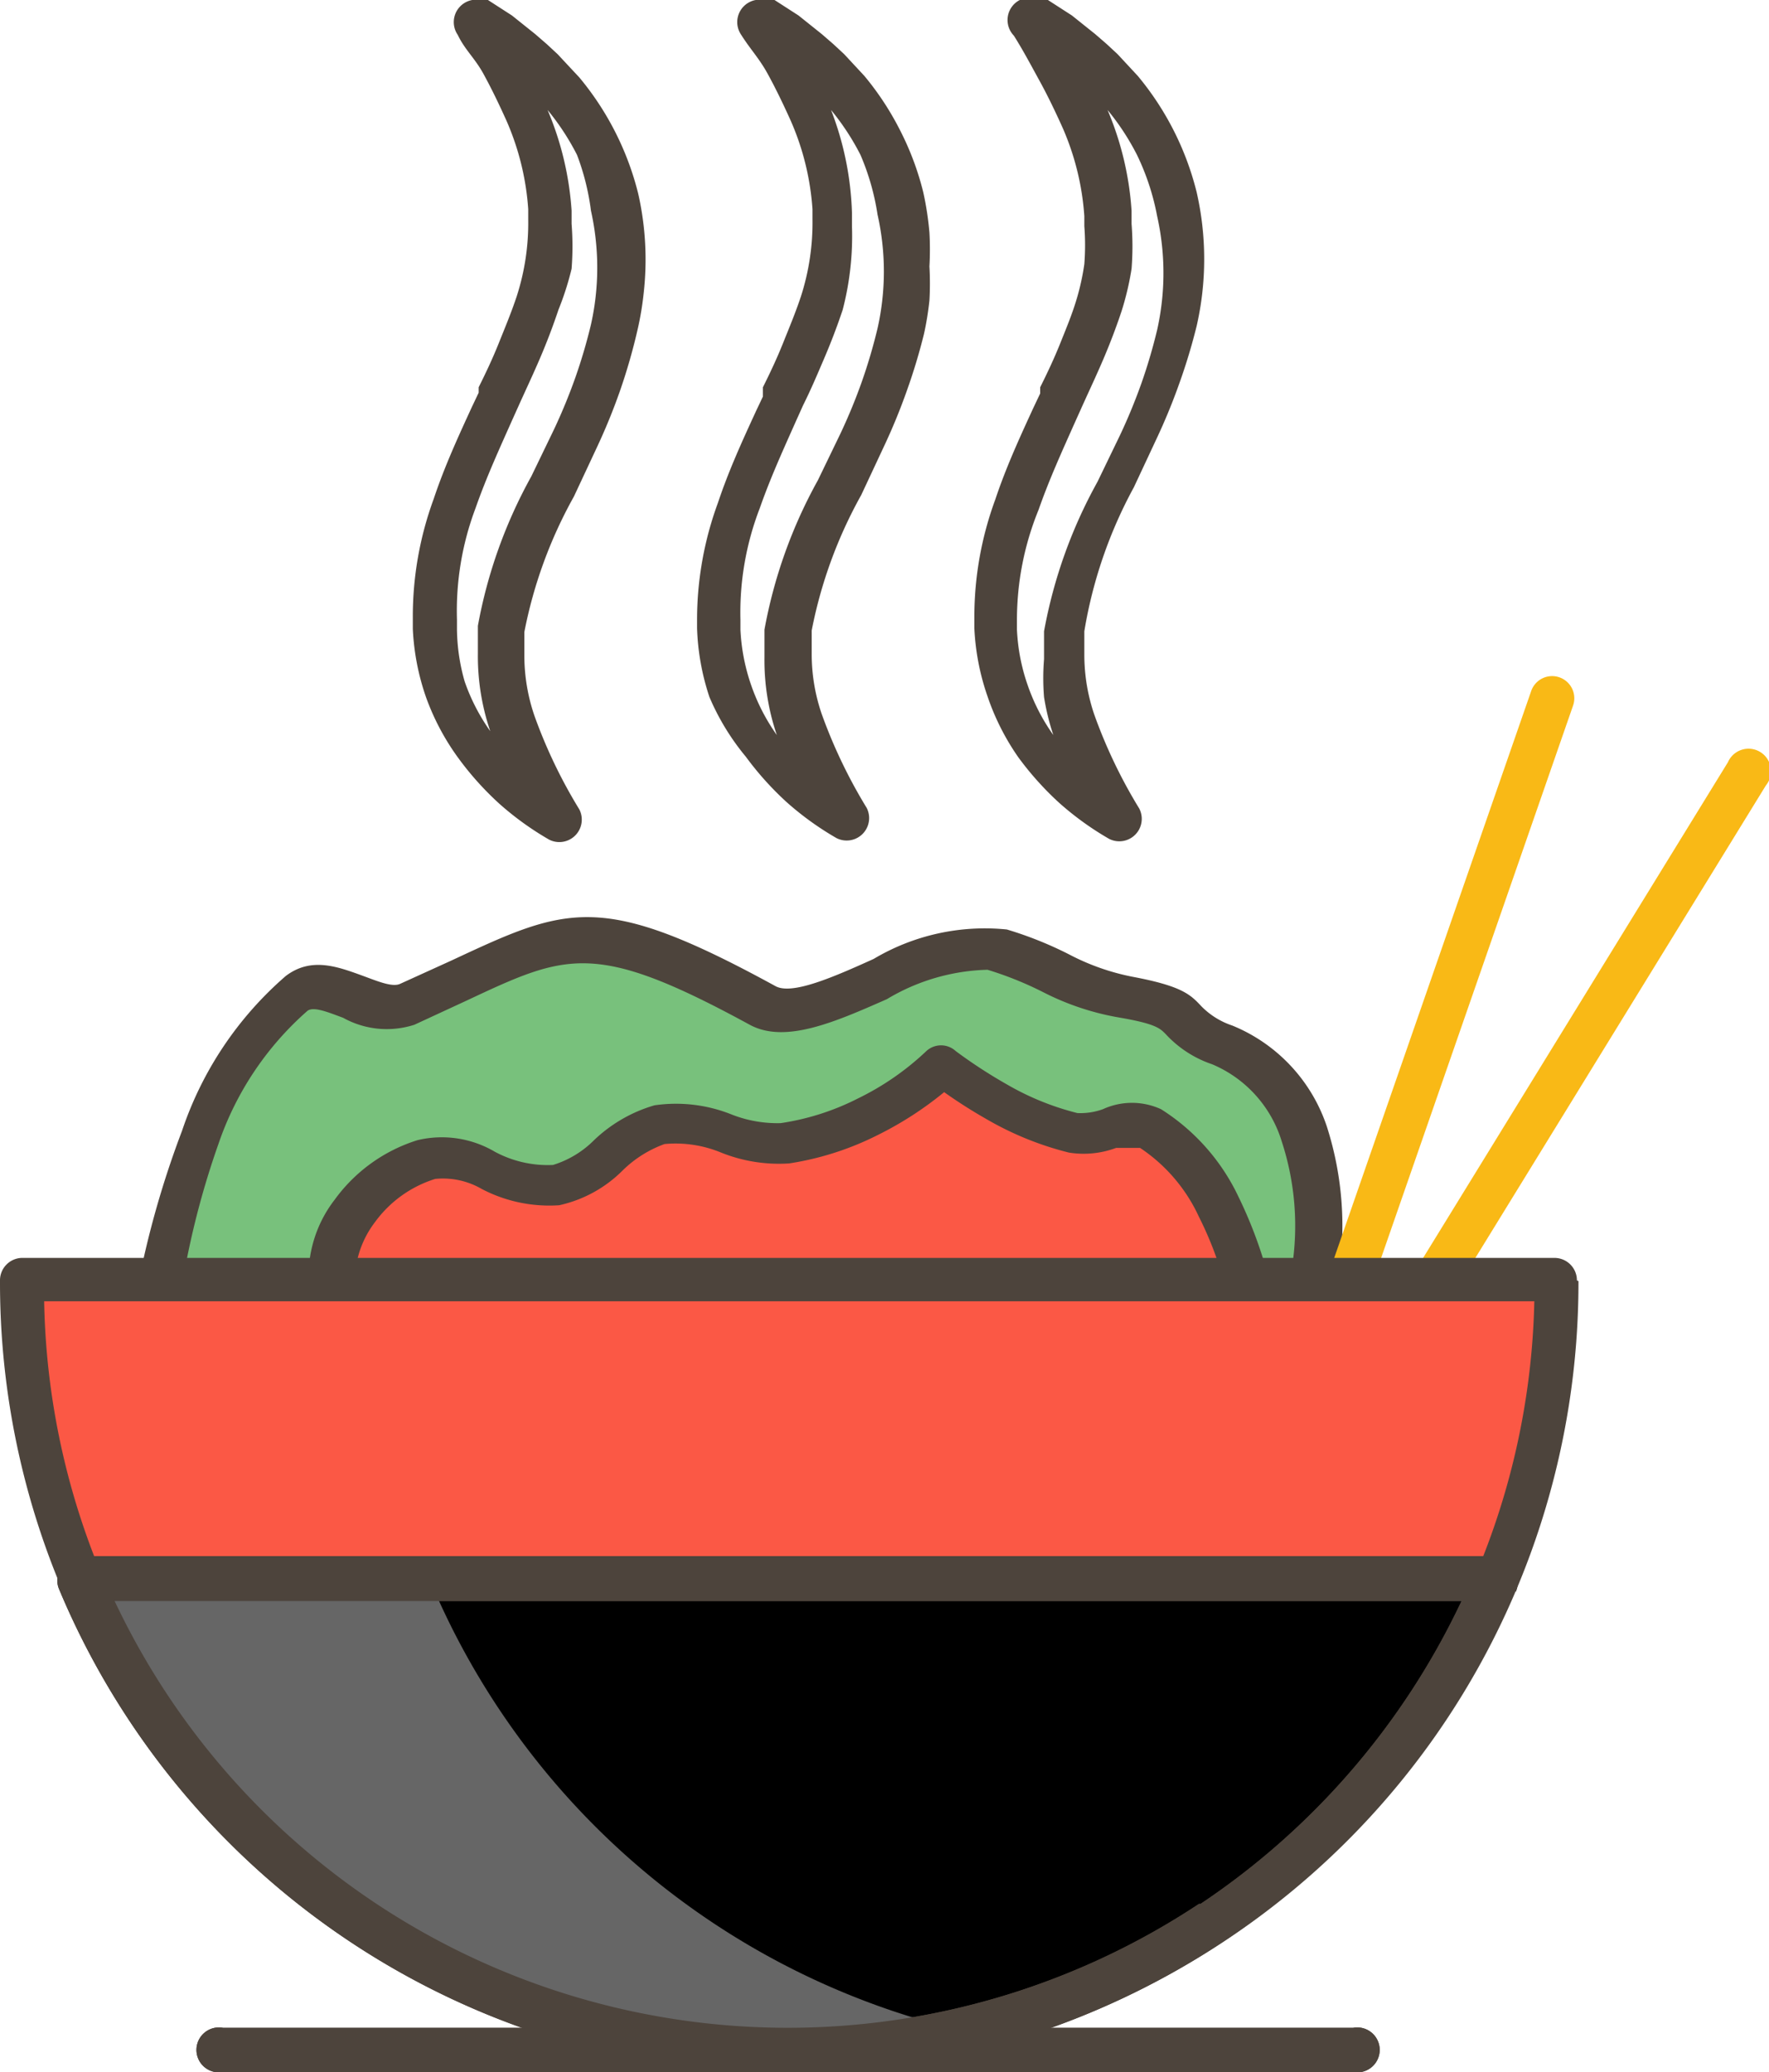 <svg xmlns="http://www.w3.org/2000/svg" viewBox="0 0 22.84 26.75"><defs><style>.cls-1{fill:#78c17c;}.cls-1,.cls-4,.cls-5,.cls-6{fill-rule:evenodd;}.cls-2{fill:#4d443c;}.cls-3{fill:#f9b916;}.cls-4{fill:#fb5845;}.cls-6{fill:#666;}</style></defs><title>1_1</title><g id="Layer_2" data-name="Layer 2"><g id="Layer_1-2" data-name="Layer 1"><path class="cls-1" d="M2,16.66H16.92c.17-.79.23-2.59-1.16-3.15-.76-.31-.27-.44-1.24-.61a15,15,0,0,1-1.65-.61c-.78-.22-2.36,1.08-3,.73-2.42-1.33-2.6-.89-4.59,0-.44.19-1-.44-1.43-.14-1.12.85-1.6,2.8-1.8,3.81"/><path class="cls-2" d="M16.92,16.94H2a.29.29,0,0,1-.22-.34,12.11,12.11,0,0,1,.57-2,4.56,4.56,0,0,1,1.34-2c.33-.25.67-.12,1,0,.19.07.38.15.48.1l.66-.3c1.5-.7,1.93-.9,4.18.33.21.12.74-.11,1.27-.35A2.81,2.81,0,0,1,13,12a4.83,4.83,0,0,1,.8.32,3,3,0,0,0,.82.29c.64.12.75.23.89.38a1,1,0,0,0,.4.25,2.14,2.14,0,0,1,1.22,1.3,4.2,4.2,0,0,1,.11,2.16.29.29,0,0,1-.28.24M2.39,16.37H16.68a3.5,3.5,0,0,0-.13-1.63,1.58,1.58,0,0,0-.9-1,1.44,1.44,0,0,1-.6-.39c-.07-.07-.12-.13-.58-.21a3.42,3.42,0,0,1-1-.33h0a4.49,4.49,0,0,0-.72-.29,2.65,2.65,0,0,0-1.3.38c-.66.29-1.31.58-1.77.33-2-1.09-2.36-.92-3.66-.31l-.67.31a1.16,1.16,0,0,1-.92-.09c-.19-.07-.38-.15-.46-.09a4,4,0,0,0-1.15,1.72A10.77,10.77,0,0,0,2.39,16.37Z"/><path class="cls-3" d="M18.68,16.84a.29.29,0,0,1-.49-.3l4.12-6.7a.29.29,0,1,1,.49.3Z"/><path class="cls-3" d="M17.61,16.88a.29.29,0,0,1-.54-.19l2.7-7.77a.28.28,0,0,1,.54.19Z"/><path class="cls-4" d="M16.12,16.66H4.28A1.6,1.6,0,0,1,5.48,15c.53-.17,1,.43,1.69.33.48-.07.83-.67,1.33-.78s1.12.32,1.63.24a3.91,3.91,0,0,0,2-1,4.87,4.87,0,0,0,1.7.86c.32.07.73-.24,1-.08a3.44,3.44,0,0,1,1.26,2.09"/><path class="cls-2" d="M4.55,16.37h11.2a4.54,4.54,0,0,0-.27-.66,2.14,2.14,0,0,0-.76-.89s-.17,0-.31,0a1.2,1.2,0,0,1-.61.06,4.07,4.07,0,0,1-1.06-.43,6.47,6.47,0,0,1-.55-.35,4.48,4.48,0,0,1-.85.55,3.82,3.82,0,0,1-1.15.37,2,2,0,0,1-.88-.14,1.54,1.54,0,0,0-.73-.11,1.5,1.5,0,0,0-.54.34,1.66,1.66,0,0,1-.82.45,1.88,1.88,0,0,1-1-.21,1,1,0,0,0-.6-.13,1.52,1.52,0,0,0-.78.56,1.26,1.26,0,0,0-.24.55m11.58.57H4.28A.29.29,0,0,1,4,16.7a1.61,1.61,0,0,1,.32-1.21,2.09,2.09,0,0,1,1.07-.77,1.35,1.35,0,0,1,1,.15,1.44,1.44,0,0,0,.75.17,1.28,1.28,0,0,0,.53-.32,1.89,1.89,0,0,1,.78-.45,1.93,1.93,0,0,1,1,.12,1.61,1.61,0,0,0,.63.11,3.24,3.24,0,0,0,1-.32,3.51,3.51,0,0,0,.88-.61.28.28,0,0,1,.38,0A6.4,6.4,0,0,0,13,14a3.51,3.51,0,0,0,.91.37.85.85,0,0,0,.33-.05.9.9,0,0,1,.75,0,2.7,2.7,0,0,1,1,1.13,5.69,5.69,0,0,1,.41,1.13.29.29,0,0,1-.2.35h-.07Z"/><path class="cls-4" d="M20.07,16.52v.06a9.89,9.89,0,1,1-19.78,0v-.06Z"/><path class="cls-2" d="M17,23.37a9.57,9.57,0,0,0,2.81-6.57H.57A9.6,9.6,0,0,0,17,23.37m3.38-6.83v0h0A10.18,10.18,0,0,1,0,16.58v-.06a.29.29,0,0,1,.28-.28H20.07a.29.29,0,0,1,.29.29Z"/><path class="cls-2" d="M2.88,26.75a.29.29,0,1,1,0-.57H17.47a.29.29,0,1,1,0,.57Z"/><path class="cls-2" d="M1,20.66a.29.29,0,0,1,0-.57H19.27a.29.29,0,0,1,0,.57Z"/><path class="cls-2" d="M11.11,2a3.19,3.19,0,0,0-.38-.58A4,4,0,0,1,11,2.75c0,.05,0,.11,0,.17A3.77,3.77,0,0,1,10.88,4v0c-.07.21-.15.42-.24.63s-.17.4-.27.6l-.09.2c-.16.36-.33.73-.47,1.13h0A3.74,3.74,0,0,0,9.56,8h0s0,.09,0,.13a2.55,2.55,0,0,0,.14.72h0a2.54,2.54,0,0,0,.33.64h0v0a3,3,0,0,1-.16-1c0-.06,0-.12,0-.19s0-.11,0-.17v0a6.29,6.29,0,0,1,.69-1.93l.29-.6h0a7.18,7.18,0,0,0,.28-.68,7,7,0,0,0,.2-.68h0a3.34,3.34,0,0,0,0-1.47h0A3.15,3.15,0,0,0,11.11,2M10,0l.31.2.3.24.15.13,0,0,.14.13.26.28v0a3.73,3.73,0,0,1,.46.7,3.69,3.69,0,0,1,.3.8v0A4,4,0,0,1,12,3a3.92,3.92,0,0,1,0,.44,3.87,3.87,0,0,1,0,.44,3.92,3.92,0,0,1-.07.43v0a7.54,7.54,0,0,1-.22.73,7.77,7.77,0,0,1-.3.73l-.29.62a5.89,5.89,0,0,0-.64,1.75v0s0,.09,0,.14,0,.1,0,.16a2.38,2.38,0,0,0,.13.78,6.58,6.58,0,0,0,.58,1.21.29.29,0,0,1-.39.39,3.86,3.86,0,0,1-.65-.47l0,0a4,4,0,0,1-.52-.58h0A3.11,3.11,0,0,1,9.16,9h0A3.11,3.11,0,0,1,9,8.11C9,8.05,9,8,9,8H9a4.38,4.38,0,0,1,.27-1.51c.14-.42.32-.81.49-1.18l.09-.19V5c.09-.18.18-.37.26-.57s.16-.39.23-.6h0a3.1,3.1,0,0,0,.15-1s0-.09,0-.13a3.41,3.41,0,0,0-.28-1.14h0c-.09-.2-.19-.41-.3-.61S9.69.64,9.57.45A.29.29,0,0,1,9.86,0h0Z"/><path class="cls-2" d="M7.45,2a3.16,3.16,0,0,0-.38-.58,4,4,0,0,1,.31,1.3c0,.05,0,.11,0,.17a3.71,3.71,0,0,1,0,.58A3.76,3.76,0,0,1,7.21,4v0c-.07.21-.15.42-.24.63s-.18.4-.27.6l-.09.2c-.16.36-.33.73-.47,1.13h0A3.76,3.76,0,0,0,5.9,8h0s0,.09,0,.13A2.53,2.53,0,0,0,6,8.8H6a2.55,2.55,0,0,0,.33.64h0v0a3,3,0,0,1-.16-1c0-.06,0-.12,0-.19s0-.11,0-.17v0a6.29,6.29,0,0,1,.69-1.93l.29-.6h0a7.26,7.26,0,0,0,.28-.68,6.93,6.93,0,0,0,.2-.68h0a3.35,3.35,0,0,0,.06-1.11,3.4,3.4,0,0,0-.06-.36h0A3.14,3.14,0,0,0,7.45,2M6.3,0l.31.2.3.24.15.13,0,0,.14.13L7.48,1v0a3.76,3.76,0,0,1,.76,1.5v0a3.85,3.85,0,0,1,.07,1.29,3.9,3.9,0,0,1-.07.43v0A7.51,7.51,0,0,1,8,5.06a7.79,7.79,0,0,1-.3.73l-.29.62a5.88,5.88,0,0,0-.64,1.75v0s0,.09,0,.14,0,.1,0,.16a2.4,2.4,0,0,0,.13.78,6.51,6.51,0,0,0,.58,1.21.29.29,0,0,1-.39.39,3.87,3.87,0,0,1-.65-.47l0,0a3.93,3.93,0,0,1-.52-.58h0A3.12,3.12,0,0,1,5.5,9h0a3.11,3.11,0,0,1-.17-.88c0-.05,0-.1,0-.15h0A4.4,4.4,0,0,1,5.6,6.44c.14-.42.32-.81.49-1.18l.09-.19V5c.09-.18.18-.37.26-.57s.16-.39.23-.6h0a3.08,3.08,0,0,0,.15-1s0-.09,0-.13a3.42,3.42,0,0,0-.28-1.14h0c-.09-.2-.19-.41-.3-.61S6,.64,5.91.45A.29.29,0,0,1,6.2,0h0Z"/><path class="cls-2" d="M14.68,2a3.16,3.16,0,0,0-.38-.58,4,4,0,0,1,.31,1.3c0,.05,0,.11,0,.17a3.7,3.7,0,0,1,0,.58,3.74,3.74,0,0,1-.13.55v0c-.07.21-.15.42-.24.63s-.18.4-.27.6l-.09.2c-.16.36-.33.73-.47,1.13h0A3.76,3.76,0,0,0,13.13,8h0s0,.09,0,.13a2.53,2.53,0,0,0,.14.72h0a2.54,2.54,0,0,0,.33.64h0v0A3,3,0,0,1,13.48,9a3,3,0,0,1,0-.49c0-.06,0-.12,0-.19s0-.11,0-.17v0a6.29,6.29,0,0,1,.69-1.93l.29-.6h0a7.28,7.28,0,0,0,.28-.68,7,7,0,0,0,.2-.68h0a3.36,3.36,0,0,0,0-1.47h0A3.14,3.14,0,0,0,14.68,2M13.53,0l.31.2.3.24.15.13,0,0,.14.13.26.28v0a3.76,3.76,0,0,1,.76,1.5v0a3.88,3.88,0,0,1,0,1.73v0a7.56,7.56,0,0,1-.22.73,7.79,7.79,0,0,1-.3.73l-.29.62A5.88,5.88,0,0,0,14,8.15v0s0,.09,0,.14,0,.1,0,.16a2.39,2.39,0,0,0,.13.78,6.53,6.53,0,0,0,.58,1.21.29.29,0,0,1-.39.39,3.86,3.86,0,0,1-.65-.47l0,0a4,4,0,0,1-.52-.58h0a3.12,3.12,0,0,1-.4-.79h0a3.11,3.11,0,0,1-.17-.88c0-.05,0-.1,0-.15h0a4.39,4.39,0,0,1,.27-1.51c.14-.42.32-.81.49-1.18l.09-.19V5c.09-.18.18-.37.26-.57s.16-.39.22-.6h0A3.14,3.14,0,0,0,14,3.41a3.19,3.19,0,0,0,0-.49s0-.09,0-.13a3.42,3.42,0,0,0-.28-1.14h0c-.09-.2-.19-.41-.3-.61s-.21-.39-.33-.58A.29.29,0,0,1,13.43,0h0Z"/><path class="cls-5" d="M19.31,20.38A9.89,9.89,0,0,1,1,20.38Z"/><path class="cls-2" d="M15.5,24.58a9.65,9.65,0,0,0,3.37-3.91H1.48a9.61,9.61,0,0,0,14,3.91m4.07-4.07a10.18,10.18,0,0,1-18.79,0,.29.29,0,0,1,.15-.37l.11,0H19.31a.29.29,0,0,1,.26.41Z"/><path class="cls-2" d="M2.88,26.75a.29.29,0,1,1,0-.57H17.47a.29.29,0,1,1,0,.57Z"/><path class="cls-2" d="M1,20.66a.29.29,0,0,1,0-.57H19.27a.29.29,0,0,1,0,.57Z"/><path class="cls-6" d="M12.51,26.19A9.9,9.9,0,0,1,1,20.35H5.53a9.91,9.91,0,0,0,6.9,5.87l.08,0"/><path class="cls-2" d="M15.5,24.58a9.65,9.65,0,0,0,3.37-3.91H1.48a9.61,9.61,0,0,0,14,3.91m4.07-4.07a10.18,10.18,0,0,1-18.79,0,.29.29,0,0,1,.15-.37l.11,0H19.31a.29.29,0,0,1,.26.41Z"/></g></g></svg>